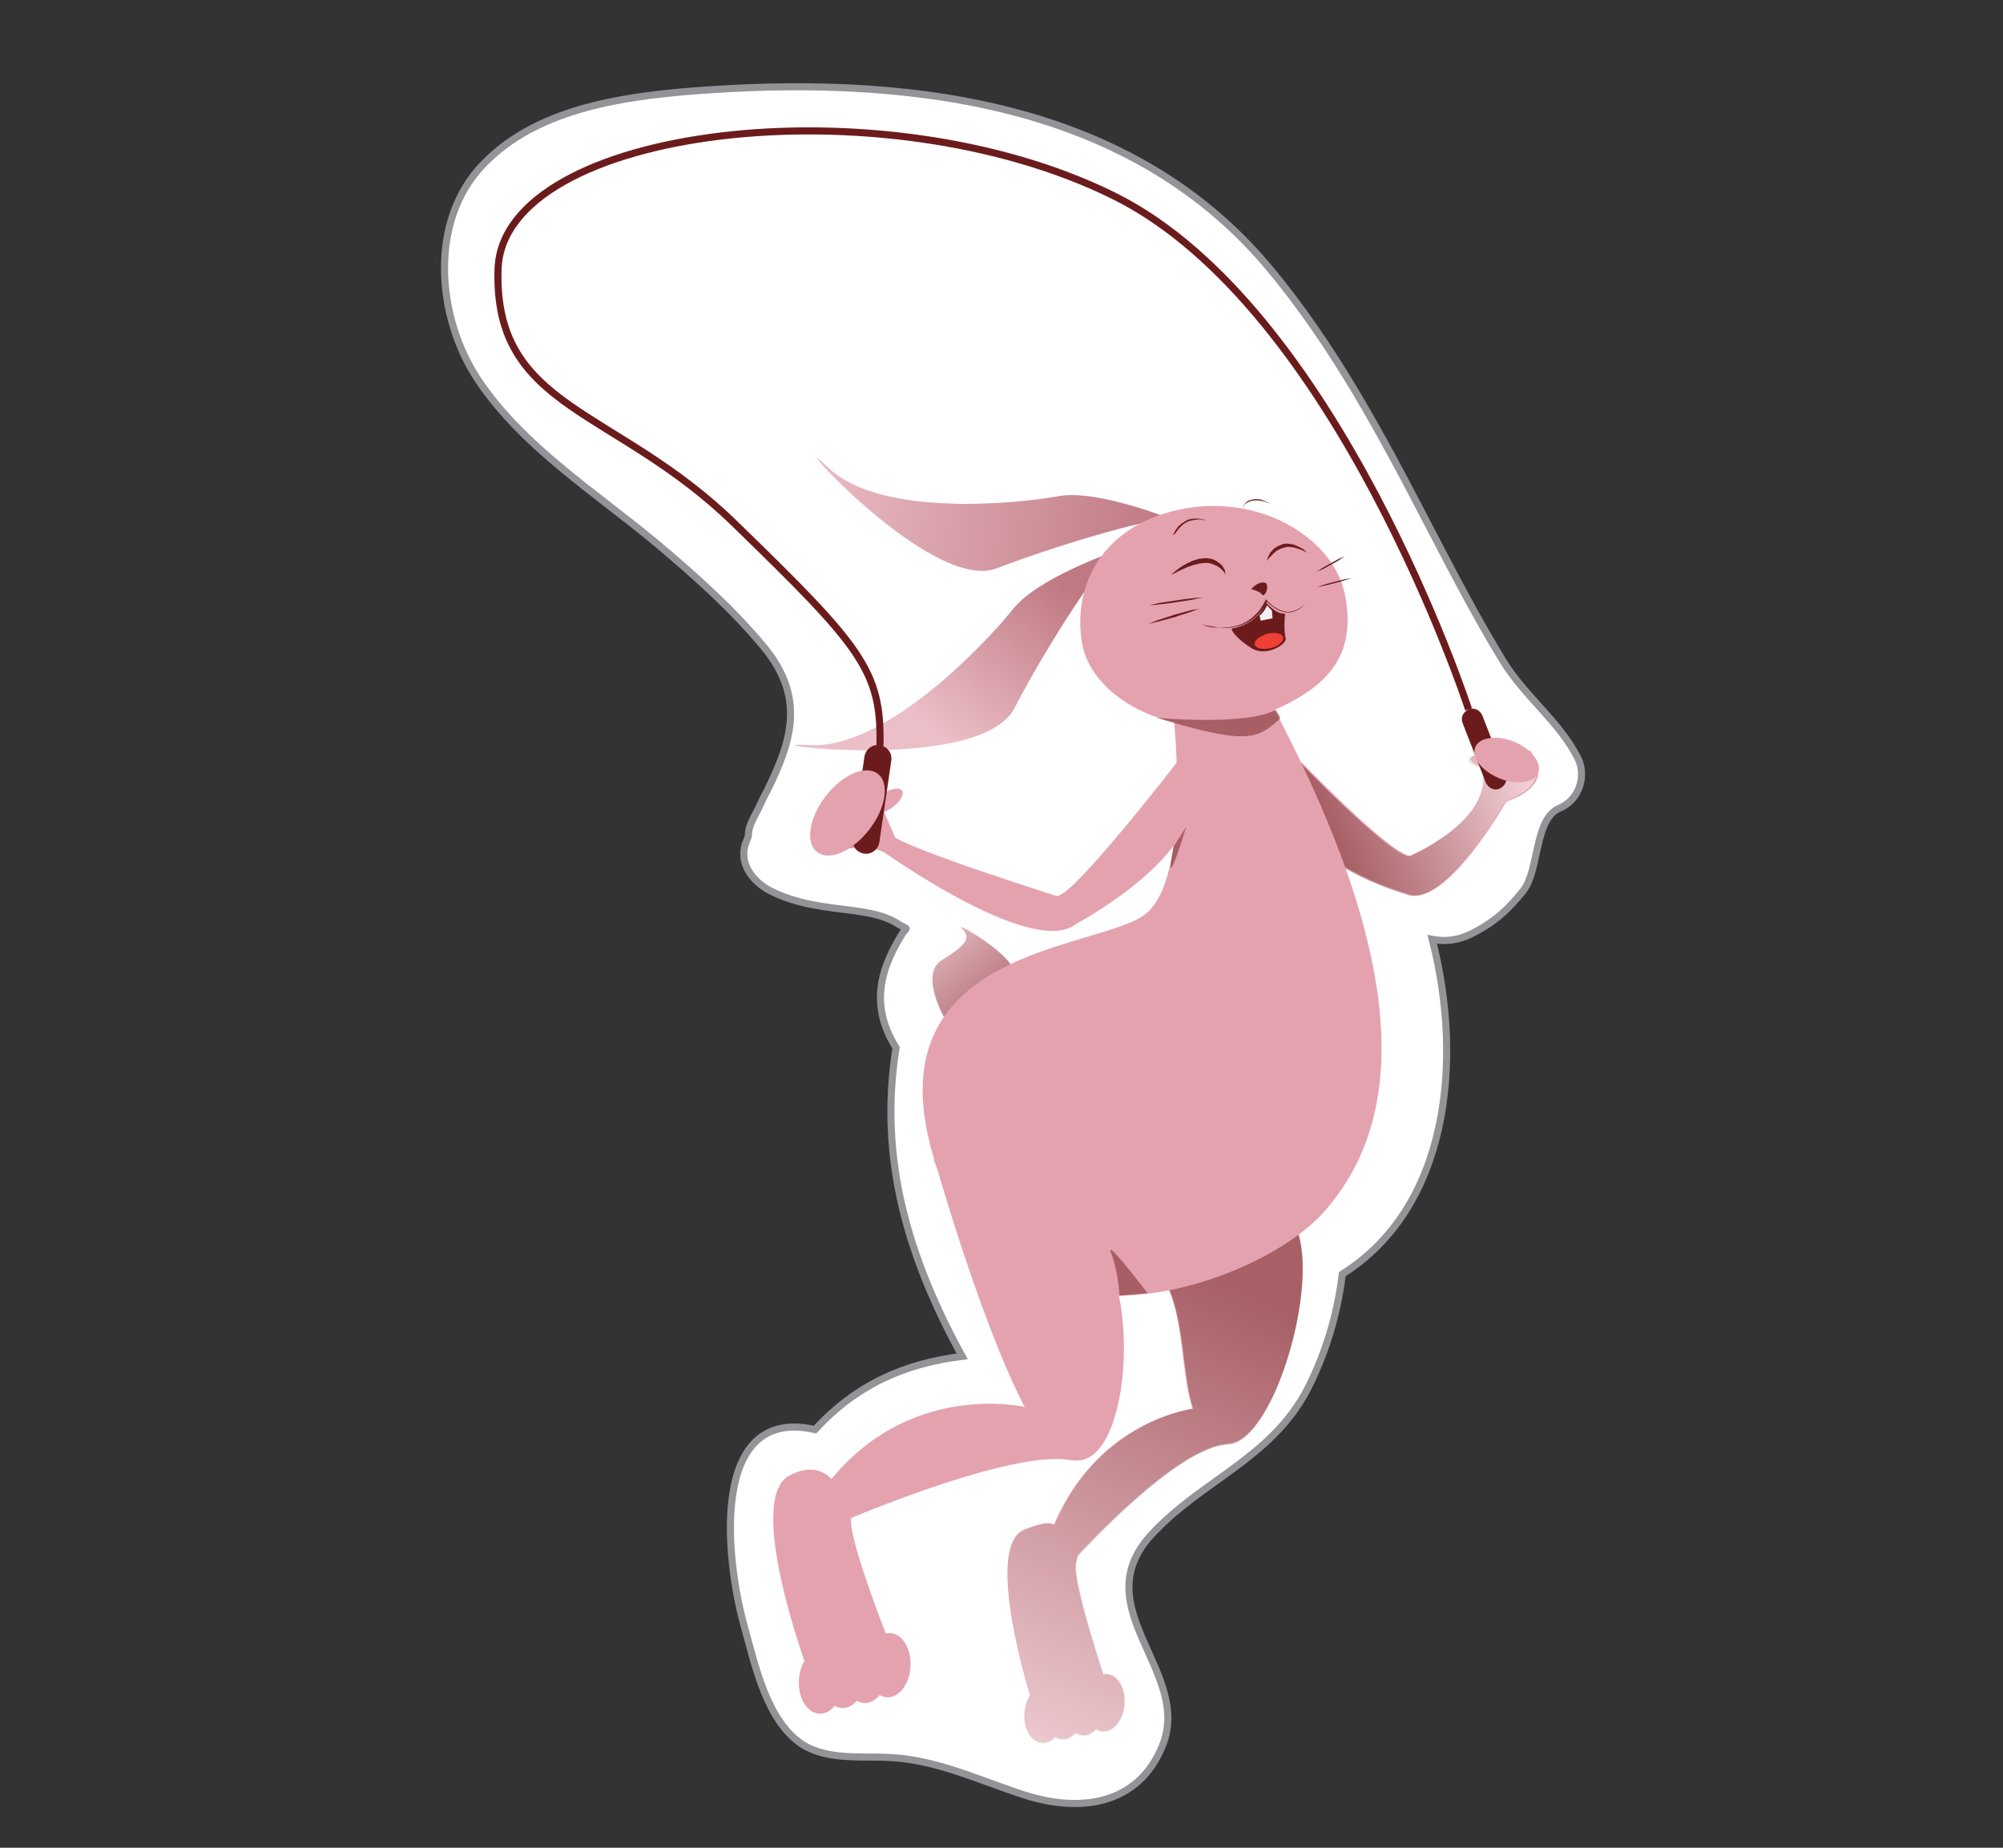 <?xml version="1.0" encoding="utf-8"?>
<!-- Generator: Adobe Illustrator 19.2.0, SVG Export Plug-In . SVG Version: 6.00 Build 0)  -->
<svg version="1.1" id="Layer_1" xmlns="http://www.w3.org/2000/svg" xmlns:xlink="http://www.w3.org/1999/xlink" x="0px" y="0px"
	 viewBox="0 0 336.2 310.2" style="enable-background:new 0 0 336.2 310.2;" xml:space="preserve">
<rect x="0" y="0" width="336.2" height="310.2" fill="#333333" stroke="none"/>
<style type="text/css">
	.st0{fill:#FFFFFF;stroke:#929497;stroke-width:1.191;stroke-miterlimit:10;}
	.st1{fill:#E4A2AF;}
	.st2{opacity:0.3;fill:url(#SVGID_1_);}
	.st3{opacity:0.3;fill:url(#SVGID_2_);}
	.st4{opacity:0.5;fill:url(#SVGID_3_);}
	.st5{opacity:0.5;fill:url(#SVGID_4_);}
	.st6{opacity:0.5;fill:url(#SVGID_5_);}
	.st7{fill:#6C1B1D;}
	.st8{fill:#F1F1F2;}
	.st9{fill:#EE4036;}
	.st10{opacity:0.5;fill:#6C1B1D;}
	.st11{fill:none;stroke:#6C1B1D;stroke-width:1.191;stroke-miterlimit:10;}
</style>
<g>
	<path class="st0" d="M264.8,127.2c-3.1-6.1-8.8-10.2-12.5-16.2c-4.4-7.2-8.3-14.7-12.2-22.2c-8-15.4-16.1-30.8-27.4-44.2
		c-23.9-28.3-62.2-32-96.7-29.3c-12.1,1-26.1,3.1-34.9,12.3c-9.2,9.5-7.8,25.7-0.9,36.1c7.5,11.3,19.8,19,30.1,27.6
		c6.4,5.4,12.6,10.9,17.9,17.3c7.1,8.6,4.6,15.9,0.6,24.1c0,0,0,0,0,0c-0.5,0.8-0.8,1.6-1.2,2.4c-0.4,0.9-0.9,1.7-1.3,2.6
		c-0.5,1-0.7,1.9-0.7,2.7c-0.1,0.3-0.2,0.5-0.3,0.8c-1.5,3.5,0.9,6.7,3.9,8.3c4.4,2.3,9.4,2.8,14.3,3.4c2.6,0.4,5.1,0.8,7.4,2.3
		c1.8,1.1,1.3,0.2,0.4,1.8c-4.2,6.8-4.8,12.6-0.9,18.9c-3,18.7,2.1,35.4,11.1,51.8c-9.6,1.2-17.7,4.7-24.7,12.3
		c-17.6-4-15.2,21.3-11.8,33.3c1.8,6.5,3.8,15.9,9.9,19.7c3.9,2.3,8.8,1.9,13.1,2c8.5,0.1,15.6,3.6,23.5,6.2
		c9.5,3.2,19.5,2,23.6-8.1c5.1-12.4-13.2-23.2-1.8-35.5c8.4-9.1,20-12.7,26.1-24.3c3-5.8,5.1-12.6,5.9-19.4
		c17.7-11.1,20.4-35.5,15.1-56.2c2.1,0.4,4.3,0.2,6.5-0.9c3.7-1.8,6.3-4.1,8.8-7.3c2.7-3.5,1.8-11.9,6-13.8
		C265,134.4,266.4,130.3,264.8,127.2z"/>
	<path class="st1" d="M188.1,92.2c0,0-13.8,4.6-18.1,10.1c-4.3,5.4-21.2,23.5-34.1,22.8c-12.9-0.7,28.3,5,34.3-6.1
		C176,107.8,185.9,92.7,188.1,92.2z"/>
	<path class="st1" d="M197,87.3c0,0-12.8-5.2-19.3-4c-6.5,1.2-29.9,3.7-38.7-4.8c-8.8-8.5,17.1,21.2,28.3,16.9
		C178.6,91.1,195.1,86.3,197,87.3z"/>
	
		<linearGradient id="SVGID_1_" gradientUnits="userSpaceOnUse" x1="185.552" y1="142.592" x2="204.179" y2="115.904" gradientTransform="matrix(0.997 7.990000e-002 -7.990000e-002 0.997 -19.882 -37.222)">
		<stop  offset="0" style="stop-color:#FFFFFF"/>
		<stop  offset="1" style="stop-color:#6C1B1D"/>
	</linearGradient>
	<path class="st2" d="M188.1,92.2c0,0-13.8,4.6-18.1,10.1c-4.3,5.4-21.2,23.5-34.1,22.8c-12.9-0.7,28.3,5,34.3-6.1
		C176,107.8,185.9,92.7,188.1,92.2z"/>
	
		<linearGradient id="SVGID_2_" gradientUnits="userSpaceOnUse" x1="162.506" y1="109.118" x2="224.834" y2="110.909" gradientTransform="matrix(0.997 7.990000e-002 -7.990000e-002 0.997 -19.882 -37.222)">
		<stop  offset="0" style="stop-color:#FFFFFF"/>
		<stop  offset="1" style="stop-color:#6C1B1D"/>
	</linearGradient>
	<path class="st3" d="M197,87.3c0,0-12.8-5.2-19.3-4c-6.5,1.2-29.9,3.7-38.7-4.8c-8.8-8.5,17.1,21.2,28.3,16.9
		C178.6,91.1,195.1,86.3,197,87.3z"/>
	<path class="st1" d="M158.7,171.2c0,0-4.5-7.6-0.6-10c3.8-2.4,5.1-3.6,3.4-5.3c-1.8-1.6,11,5.7,8.4,8.4
		C167.1,167,158.7,171.2,158.7,171.2z"/>
	
		<linearGradient id="SVGID_3_" gradientUnits="userSpaceOnUse" x1="187.512" y1="176.114" x2="205.421" y2="194.201" gradientTransform="matrix(0.997 7.990000e-002 -7.990000e-002 0.997 -19.882 -37.222)">
		<stop  offset="0" style="stop-color:#FFFFFF"/>
		<stop  offset="1" style="stop-color:#6C1B1D"/>
	</linearGradient>
	<path class="st4" d="M158.7,171.2c0,0-4.5-7.6-0.6-10c3.8-2.4,5.1-3.6,3.4-5.3c-1.8-1.6,11,5.7,8.4,8.4
		C167.1,167,158.7,171.2,158.7,171.2z"/>
	<path class="st1" d="M218.5,128c0,0,14.7,15.3,18.2,15.7c3.5,0.4-0.5,6.3-0.5,6.3s-14.3-3.9-18.4-12.3
		C213.5,129.3,218.5,128,218.5,128z"/>
	<path class="st1" d="M236.6,143.7c0,0,10.6-4.4,12.2-11.3c1.6-6.9,4.6,1.2,4.6,1.2s-10.7,19.4-17.3,16.4
		C229.3,147,236.6,143.7,236.6,143.7z"/>
	<ellipse transform="matrix(0.381 -0.924 0.924 0.381 38.683 312.8)" class="st1" cx="253" cy="127.5" rx="3.3" ry="5.7"/>
	<ellipse transform="matrix(0.292 -0.957 0.957 0.292 53.865 328.761)" class="st1" cx="248.9" cy="128" rx="0.9" ry="2.3"/>
	<path class="st1" d="M248.8,128.9c0,0,0.4,2.6,0,3.9c-0.5,1.3,3.3,2,3.3,2s9.7-2.4,4.7-8.8L248.8,128.9z"/>
	
		<linearGradient id="SVGID_4_" gradientUnits="userSpaceOnUse" x1="287.85" y1="143.1" x2="257.401" y2="158.324" gradientTransform="matrix(0.997 7.990000e-002 -7.990000e-002 0.997 -19.882 -37.222)">
		<stop  offset="0" style="stop-color:#FFFFFF"/>
		<stop  offset="1" style="stop-color:#6C1B1D"/>
	</linearGradient>
	<path class="st5" d="M256.7,126.2C256.7,126.2,256.7,126.2,256.7,126.2L256.7,126.2c-0.7-0.6-1.5-1.1-2.5-1.5
		c-2.9-1.2-5.9-0.8-6.6,0.8c-0.2,0.5-0.2,1.1,0,1.6c-0.6,0-1,0.1-1.1,0.4c-0.1,0.5,0.8,1.1,2,1.5c0.1,0,0.1,0,0.2,0l0,0
		c0,0,0.4,2.3,0,3.6c-1.7,6.8-12.2,11.2-12.2,11.2c-3.5-0.4-18.2-15.7-18.2-15.7s-4.9,1.3-0.8,9.7c4.2,8.4,18.4,12.3,18.4,12.3
		c5.7,2.6,14.7-11.9,16.8-15.6c1.6-0.6,4.8-2,5.2-4.5c0.1-0.1,0.1-0.2,0.2-0.3C258.8,128.8,258.1,127.4,256.7,126.2z"/>
	<path class="st1" d="M195.3,214.8c5,8.3,1.5,24.3,9.4,27.3c7.9,3,16.5-24.1,13.2-34.8c-3.3-10.7-23.9,5.2-23.9,5.2"/>
	<path class="st1" d="M200.2,236.5c0,0-16.8,2-23.9,21l0.9,4.5l3.5-0.7c0,0,16.6-18.4,25.3-18.9L200.2,236.5z"/>
	
		<ellipse transform="matrix(9.318861e-002 -0.996 0.996 9.318861e-002 -116.595 443.78)" class="st1" cx="185.3" cy="285.9" rx="4.8" ry="3.3"/>
	
		<ellipse transform="matrix(9.348246e-002 -0.996 0.996 9.348246e-002 -120.372 440.918)" class="st1" cx="181.9" cy="286.6" rx="4.8" ry="3.3"/>
	<path class="st1" d="M181.9,287.5c-0.2,2.6-1.9,4.6-3.7,4.5c-1.8-0.2-3.1-2.4-2.8-5.1c0.2-2.6,1.9-4.6,3.7-4.5
		C180.8,282.6,182.1,284.9,181.9,287.5z"/>
	
		<ellipse transform="matrix(9.267171e-002 -0.996 0.996 9.267171e-002 -127.718 435.616)" class="st1" cx="175.2" cy="287.9" rx="4.8" ry="3.3"/>
	<path class="st1" d="M186.3,284.5c0,0-6.7-19.5-5.7-22.3c1-2.7-1.6-3.4-2.3-4.2c-1.3-1.5-0.4-3.6-6.4-1.2c-7,2.9,1.3,28.8,1.3,28.8
		L186.3,284.5z"/>
	
		<linearGradient id="SVGID_5_" gradientUnits="userSpaceOnUse" x1="215.121" y1="319.123" x2="245.21" y2="233.154" gradientTransform="matrix(0.997 7.990000e-002 -7.990000e-002 0.997 -19.882 -37.222)">
		<stop  offset="0" style="stop-color:#FFFFFF"/>
		<stop  offset="1" style="stop-color:#6C1B1D"/>
	</linearGradient>
	<path class="st6" d="M218,207.3c-3.3-10.7-23.9,5.2-23.9,5.2l1.3,2.3c3.5,5.8,2.9,15.5,4.9,21.7l0,0c0,0-15.9,1.9-23.3,19.6
		c-0.7-0.5-1.9-0.4-5,0.8c-6.2,2.5-0.4,23,1,27.8c-0.5,0.8-0.9,1.8-1,2.9c-0.2,2.6,1,4.9,2.9,5.1c0.9,0.1,1.7-0.3,2.3-1
		c0.3,0.2,0.7,0.3,1.1,0.4c0.9,0.1,1.7-0.3,2.3-1c0.3,0.2,0.7,0.4,1.1,0.4c0.9,0.1,1.7-0.3,2.3-1.1c0.3,0.2,0.7,0.4,1.1,0.4
		c1.8,0.2,3.5-1.8,3.7-4.5c0.2-2.6-1-4.9-2.9-5.1c-0.2,0-0.4,0-0.6,0c-1.9-5.7-5.3-16.9-4.6-18.9c0.1-0.4,0.2-0.7,0.2-1
		c0.4-0.4,16.6-18.4,25.2-18.8l0,0C213.5,242.3,221,217.4,218,207.3z"/>
	<path class="st1" d="M225.8,100.1c1.8,9.9-2.5,15.8-15.4,20.5c-11.8,4.3-27.1-2.6-28.8-12.7c-1.6-10,3.7-19.5,16.1-22.3
		C211.1,82.6,224,90.2,225.8,100.1z"/>
	<path class="st1" d="M196.9,119.4c0,0,3.3,28-4.7,34.1c-8,6.1-46.3,5.5-35.4,41.1c11.1,36.5,54,21.5,65.2,9.1
		c12.8-14.2,16.2-38.7-8.4-85.2L196.9,119.4z"/>
	<path class="st1" d="M157.4,196.5c0,0,12.5,43.9,21,48.1c8.6,4.2,12-14.8,9.4-27.1c-2.5-12.3-31.1-22.9-31.1-22.9"/>
	<path class="st1" d="M172,236.2c0,0-20-4.7-33.6,13.6l-0.4,5.1l4,0.3c0,0,28.5-12.2,38-10L172,236.2z"/>
	
		<ellipse transform="matrix(4.818267e-002 -0.999 0.999 4.818267e-002 -137.366 415.034)" class="st1" cx="149.1" cy="279.6" rx="5.4" ry="3.7"/>
	<path class="st1" d="M149,280.7c-0.1,3-1.9,5.3-4,5.2c-2.1-0.1-3.6-2.6-3.5-5.6c0.1-3,1.9-5.3,4-5.2
		C147.6,275.2,149.2,277.7,149,280.7z"/>
	
		<ellipse transform="matrix(4.819304e-002 -0.999 0.999 4.819304e-002 -146.367 409.246)" class="st1" cx="141.6" cy="281.4" rx="5.4" ry="3.7"/>
	
		<ellipse transform="matrix(4.761240e-002 -0.999 0.999 4.761240e-002 -150.795 406.521)" class="st1" cx="137.8" cy="282.3" rx="5.4" ry="3.7"/>
	<path class="st1" d="M150.1,277.9c0,0-8.1-20.1-7.2-23.2c0.9-3.1-2-4.2-2-4.2s-2-6.1-8.4-2.8c-7.5,4,2.9,32.2,2.9,32.2L150.1,277.9
		z"/>
	<path class="st1" d="M197.7,127.8c0,0-17.1,22.1-20.1,22.6c-3,0.6,2.5,5,2.5,5s14.4-7.5,18.9-16.6
		C203.5,129.8,197.7,127.8,197.7,127.8z"/>
	<path class="st1" d="M177.6,150.5c0,0-25.1-7.9-28-10.3c-2.7-2.2-2.6,1.9-2.6,1.9s28.9,21,34.6,11.9
		C188.4,143.3,177.6,150.5,177.6,150.5z"/>
	<ellipse transform="matrix(0.613 -0.79 0.79 0.613 -52.807 165.213)" class="st1" cx="142.3" cy="136.5" rx="8.3" ry="4.6"/>
	
		<ellipse transform="matrix(0.824 -0.566 0.566 0.824 -49.972 107.949)" class="st1" cx="148.9" cy="134.5" rx="3.1" ry="1.4"/>
	<path class="st1" d="M140.4,142.4c0,0,6.7-0.2,7.8,0.6c1.1,0.7,2.1-2.3,2.1-2.3l-2.9-6.7L140.4,142.4z"/>
	<g>
		<path class="st7" d="M247.7,127c0,0,0.5,0.4,1.2,0.8c0.7,0.5,1.7,1.1,2.7,1.5c0.5,0.2,1.1,0.4,1.6,0.6c0.5,0.1,1,0.2,1.4,0.3
			c0.4,0,0.8,0,1,0c0.3,0,0.4,0,0.4,0s-0.1,0-0.4,0.1c-0.2,0.1-0.6,0.1-1,0.1c-0.4,0-1,0-1.5-0.2c-0.5-0.1-1.1-0.3-1.6-0.5
			c-0.5-0.2-1-0.5-1.5-0.8c-0.5-0.3-0.9-0.6-1.2-0.9C248.1,127.4,247.7,127,247.7,127z"/>
	</g>
	<g>
		<path class="st7" d="M205.7,96.5c0,0-0.1-0.2-0.2-0.4c-0.2-0.2-0.4-0.5-0.8-0.8c-0.2-0.1-0.4-0.3-0.7-0.4
			c-0.2-0.1-0.5-0.2-0.8-0.3c-0.3-0.1-0.6-0.1-0.9-0.1c-0.3,0-0.6,0.1-0.9,0.1c-0.3,0-0.6,0.2-0.9,0.2c-0.3,0.1-0.6,0.2-0.9,0.3
			c-0.6,0.2-1.1,0.5-1.6,0.7c-0.9,0.5-1.5,0.7-1.5,0.7s0.1-0.1,0.4-0.3c0.2-0.2,0.6-0.5,1-0.8c0.4-0.3,0.9-0.6,1.5-0.9
			c0.3-0.1,0.6-0.3,0.9-0.4c0.3-0.1,0.7-0.2,1-0.3c0.4,0,0.7-0.1,1-0.1c0.4,0,0.7,0.1,1,0.1c0.3,0.1,0.6,0.2,0.9,0.4
			c0.3,0.2,0.5,0.4,0.7,0.5c0.4,0.4,0.6,0.8,0.7,1.1C205.7,96.3,205.7,96.5,205.7,96.5z"/>
	</g>
	<g>
		<path class="st7" d="M212.6,94.2c0,0,0.1-0.5,0.5-1.2c0.1-0.2,0.2-0.4,0.4-0.5c0.1-0.2,0.3-0.4,0.5-0.5c0.2-0.1,0.4-0.3,0.7-0.4
			c0.2-0.1,0.5-0.2,0.8-0.3c0.3,0,0.6-0.1,0.8,0c0.3,0,0.5,0.1,0.8,0.1c0.2,0.1,0.5,0.2,0.7,0.3c0.2,0.1,0.4,0.2,0.6,0.3
			c0.4,0.2,0.6,0.4,0.8,0.6c0.2,0.1,0.3,0.2,0.3,0.2s-0.1-0.1-0.3-0.1c-0.2-0.1-0.5-0.3-0.8-0.4c-0.2-0.1-0.4-0.1-0.6-0.2
			c-0.2-0.1-0.4-0.1-0.7-0.2c-0.2-0.1-0.5,0-0.7-0.1c-0.2,0-0.5,0-0.7,0.1c-0.2,0.1-0.5,0.1-0.7,0.2c-0.2,0.1-0.4,0.2-0.6,0.3
			c-0.2,0.1-0.4,0.3-0.5,0.4c-0.2,0.1-0.3,0.3-0.4,0.4C212.9,93.7,212.6,94.2,212.6,94.2z"/>
	</g>
	<path class="st7" d="M212.5,97.9c0,0-1-0.6-2.5,1c0,0,1.6,0.4,1.8,0.9C212.2,100.4,213.1,98.7,212.5,97.9z"/>
	<g>
		<path class="st7" d="M201.4,104.7c0.5,0.2,1,0.3,1.6,0.4c0.5,0.1,1.1,0.2,1.6,0.2c1.1,0.1,2.2,0,3.2-0.3c1-0.3,2-0.9,2.7-1.6
			c0.8-0.7,1.4-1.6,1.9-2.6l0.1-0.2l0.1,0.1c0.8,1,2,1.8,3.3,2c0.6,0.1,1.3-0.1,1.9-0.4c0.6-0.3,1.1-0.7,1.5-1.2
			c-0.4,0.5-0.9,1-1.5,1.3c-0.6,0.3-1.3,0.5-1.9,0.4c-0.7-0.1-1.3-0.3-1.9-0.7c-0.6-0.4-1.1-0.8-1.5-1.3l0.2,0
			c-0.4,1-1.1,1.9-1.9,2.7c-0.8,0.7-1.8,1.3-2.9,1.6c-1.1,0.3-2.2,0.4-3.3,0.2C203.4,105.5,202.4,105.1,201.4,104.7z"/>
	</g>
	<path class="st7" d="M215.7,103c0,0-0.3,2.6,0.1,4.2c0.2,0.9-3.1,3.1-5.6,1.7c-2.5-1.5-3.8-3.3-3.4-3.4c0.3,0,4.3-0.7,5.7-4.4
		C212.4,101,214.1,103.2,215.7,103z"/>
	<path class="st8" d="M212.7,101.6c0,0-0.7,1.5-1.3,1.7l0.2,0.9l2-0.4l-0.1-1.2C213.6,102.5,212.8,101.9,212.7,101.6z"/>
	<path class="st9" d="M210.6,108.2c0.2,0.7,1.4,0.9,2.7,0.6c1.3-0.3,2.2-1.1,2.1-1.8c-0.2-0.7-1.4-0.9-2.7-0.6
		C211.4,106.8,210.4,107.6,210.6,108.2z"/>
	<g>
		<path class="st7" d="M201.9,100.3c0,0-0.6,0.1-1.4,0.3c-0.8,0.2-1.9,0.3-3.1,0.5c-1.1,0.2-2.2,0.3-3.1,0.4
			c-0.8,0.1-1.4,0.1-1.4,0.1s0.6-0.1,1.4-0.3c0.8-0.2,1.9-0.3,3.1-0.5c1.1-0.2,2.2-0.3,3.1-0.4C201.4,100.3,201.9,100.3,201.9,100.3
			z"/>
	</g>
	<g>
		<path class="st7" d="M201.5,102.1c0,0-0.5,0.2-1.3,0.5c-0.8,0.3-1.9,0.6-3,1c-1.1,0.3-2.2,0.6-3,0.8c-0.8,0.2-1.4,0.3-1.4,0.3
			s0.5-0.2,1.3-0.5c0.8-0.3,1.9-0.6,3-1c1.1-0.3,2.2-0.6,3-0.8C201,102.3,201.5,102.1,201.5,102.1z"/>
	</g>
	<g>
		<path class="st7" d="M220.9,96.1c0,0,0.3-0.2,0.7-0.5c0.4-0.3,1.1-0.7,1.7-1c0.6-0.3,1.2-0.7,1.7-0.9c0.5-0.2,0.8-0.4,0.8-0.4
			s-0.3,0.2-0.7,0.5c-0.4,0.3-1.1,0.7-1.7,1c-0.6,0.3-1.2,0.7-1.7,0.9C221.2,95.9,220.9,96.1,220.9,96.1z"/>
	</g>
	<g>
		<path class="st7" d="M220.9,98.6c0,0,0.4-0.1,0.9-0.3c0.6-0.2,1.3-0.4,2.1-0.6c0.8-0.2,1.5-0.4,2.1-0.5c0.6-0.1,1-0.2,1-0.2
			s-0.4,0.1-0.9,0.3c-0.6,0.2-1.3,0.4-2.1,0.6c-0.8,0.2-1.5,0.4-2.1,0.5C221.3,98.5,220.9,98.6,220.9,98.6z"/>
	</g>
	<g>
		<path class="st7" d="M202.5,87.4c0,0-0.4-0.1-1-0.2c-0.6,0-1.5,0.1-2.2,0.4c-0.4,0.2-0.7,0.4-1,0.7c-0.3,0.3-0.5,0.5-0.7,0.8
			c-0.2,0.2-0.3,0.5-0.5,0.6c-0.1,0.1-0.2,0.2-0.2,0.2s0-0.1,0.1-0.3c0.1-0.2,0.2-0.4,0.4-0.7c0.2-0.3,0.4-0.6,0.7-0.8
			c0.3-0.3,0.7-0.5,1-0.7c0.2-0.1,0.4-0.2,0.6-0.2c0.2-0.1,0.4-0.1,0.6-0.1c0.4-0.1,0.8,0,1.1,0C202.1,87.2,202.5,87.4,202.5,87.4z"
			/>
	</g>
	<g>
		<path class="st7" d="M208.6,85.3c0,0,0.1-0.3,0.4-0.8c0.2-0.2,0.4-0.4,0.7-0.5c0.3-0.1,0.7-0.2,1-0.2c0.4,0,0.7,0,1,0.1
			c0.3,0.1,0.6,0.2,0.8,0.3c0.2,0.1,0.4,0.2,0.6,0.3c0.1,0.1,0.2,0.1,0.2,0.1s-0.3-0.1-0.8-0.3c-0.2-0.1-0.5-0.2-0.8-0.2
			c-0.3-0.1-0.6-0.1-1-0.1c-0.7,0-1.3,0.3-1.7,0.6C208.8,85,208.6,85.3,208.6,85.3z"/>
	</g>
	<path class="st10" d="M187.9,217.5c0,0-0.2-4.1-1.4-7.1c-1.2-3,6.1,6.7,6.1,6.7L187.9,217.5z"/>
	<path class="st10" d="M197,142.1l2.1-3.3c0,0-1.6,5.3-2.3,6.6C196,146.9,197,142.1,197,142.1z"/>
	<path class="st10" d="M194.1,120.5c0,0,15,1.4,20-1.3c0,0,1,1.2,0.7,1.5C211,124.1,209.4,125.1,194.1,120.5z"/>
	<g>
		<path class="st7" d="M148.1,133.3c0,0,0.1,0.7-0.2,1.7c-0.1,0.5-0.3,1.1-0.5,1.7c-0.3,0.6-0.6,1.2-0.9,1.8
			c-0.4,0.6-0.8,1.1-1.2,1.6c-0.4,0.5-0.9,0.9-1.3,1.2c-0.4,0.4-0.7,0.6-1,0.8c-0.2,0.2-0.4,0.3-0.4,0.3s0.1-0.1,0.3-0.3
			c0.2-0.2,0.5-0.5,0.9-0.9c0.4-0.4,0.8-0.8,1.2-1.3c0.4-0.5,0.8-1,1.2-1.6c0.4-0.6,0.7-1.1,1-1.7c0.3-0.6,0.5-1.1,0.6-1.6
			c0.1-0.5,0.2-0.9,0.3-1.2C148.1,133.5,148.1,133.3,148.1,133.3z"/>
	</g>
	<path class="st7" d="M147.6,141.4c-0.2,1.2-1.3,2.1-2.6,1.9l0,0c-1.2-0.2-2.1-1.3-1.9-2.6l2-13.7c0.2-1.2,1.3-2.1,2.6-1.9l0,0
		c1.2,0.2,2.1,1.3,1.9,2.6L147.6,141.4z"/>
	<path class="st7" d="M252.7,130.1c0.4,0.9-0.1,1.9-1,2.3l0,0c-0.9,0.4-1.9-0.1-2.3-1l-3.9-10c-0.4-0.9,0.1-1.9,1-2.3l0,0
		c0.9-0.4,1.9,0.1,2.3,1L252.7,130.1z"/>
	<path class="st11" d="M246.5,119.1c0,0-22-67.6-59.5-86.2C147.9,13.5,84.5,21.4,83.6,45.1c-0.8,23.7,19.6,23.2,39.7,42.8
		c21.2,20.6,24.7,24.7,24.4,37.3"/>
	<ellipse transform="matrix(0.613 -0.79 0.79 0.613 -52.807 165.213)" class="st1" cx="142.3" cy="136.5" rx="8.3" ry="4.6"/>
	<ellipse transform="matrix(0.381 -0.924 0.924 0.381 38.683 312.8)" class="st1" cx="253" cy="127.5" rx="3.3" ry="5.7"/>
</g>
</svg>
